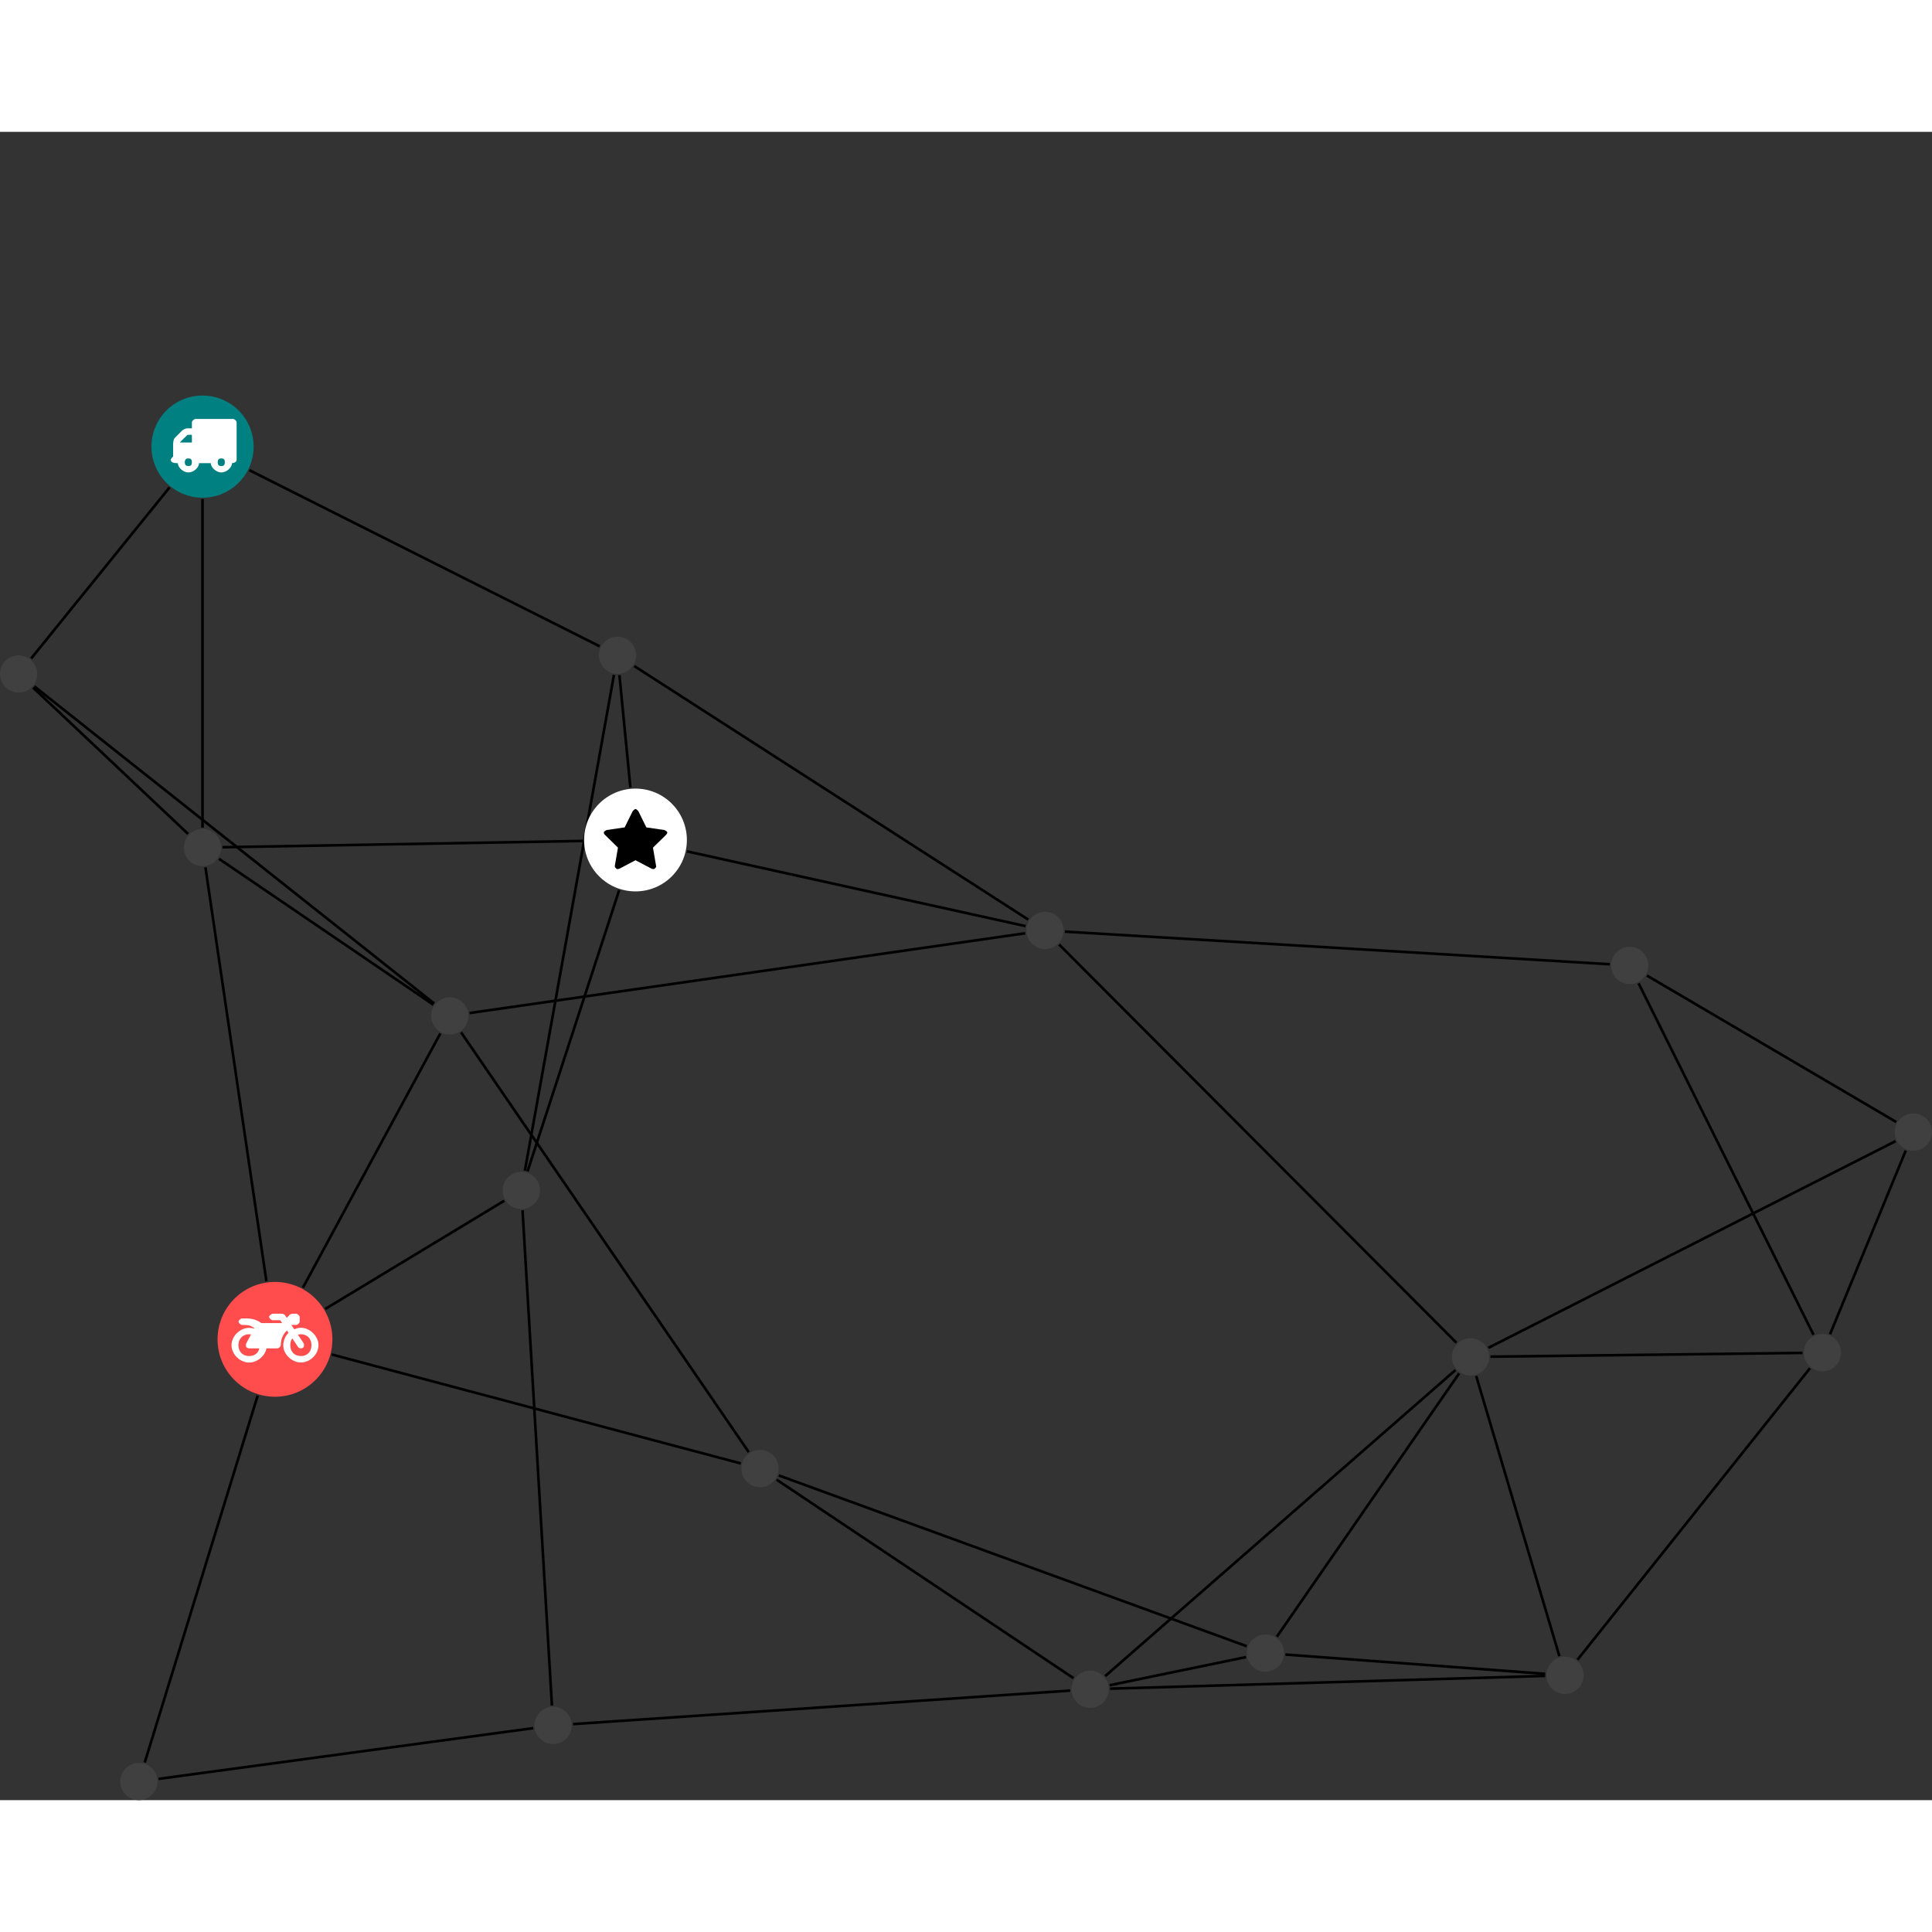 <?xml version="1.0" encoding="UTF-8"?>
<svg xmlns="http://www.w3.org/2000/svg" xmlns:xlink="http://www.w3.org/1999/xlink" width="292.270pt" height="292.270pt" viewBox="0.000 -39.891 292.270 252.378" version="1.1">
<rect x="0.000" y="-39.891" width="292.270" height="252.378" fill="#333333" stroke="none"/>
<defs>
<g>
<symbol overflow="visible" id="glyph0-0">
<path style="stroke:none;" d="M 1.422 -0.75 L 1.422 -7.922 L 3.562 -7.922 L 3.562 -0.891 L 1.422 -0.891 Z M 0.625 0 L 4.531 0 L 4.531 -8.812 L 0.438 -8.812 L 0.438 0 Z M 0.625 0 "/>
</symbol>
<symbol overflow="visible" id="glyph0-1">
<path style="stroke:none;" d="M 3.375 -0.844 C 3.375 -0.453 3.234 -0.266 2.844 -0.266 C 2.469 -0.266 2.297 -0.453 2.297 -0.844 C 2.297 -1.219 2.469 -1.422 2.844 -1.422 C 3.234 -1.422 3.375 -1.219 3.375 -0.844 Z M 1.594 -3.688 L 1.594 -3.859 C 1.594 -3.875 1.578 -3.875 1.594 -3.891 L 2.688 -4.969 C 2.703 -5 2.656 -4.984 2.688 -4.984 L 3.375 -4.984 L 3.375 -3.828 L 1.594 -3.828 Z M 8.359 -0.844 C 8.359 -0.453 8.219 -0.266 7.828 -0.266 C 7.453 -0.266 7.281 -0.453 7.281 -0.844 C 7.281 -1.219 7.453 -1.422 7.828 -1.422 C 8.219 -1.422 8.359 -1.219 8.359 -0.844 Z M 10.141 -6.891 C 10.141 -7.094 9.812 -7.391 9.609 -7.391 L 3.922 -7.391 C 3.719 -7.391 3.375 -7.094 3.375 -6.891 L 3.375 -5.969 L 2.672 -5.969 C 2.469 -5.969 2.078 -5.812 1.938 -5.672 L 0.844 -4.578 C 0.531 -4.266 0.531 -3.734 0.531 -3.328 L 0.531 -1.688 C 0.516 -1.688 0.172 -1.391 0.172 -1.203 C 0.172 -0.781 0.781 -0.703 1.062 -0.703 L 1.25 -0.703 C 1.25 -0.047 2.062 0.703 2.844 0.703 C 3.641 0.703 4.453 -0.047 4.453 -0.703 L 6.234 -0.703 C 6.234 -0.047 7.047 0.703 7.828 0.703 C 8.625 0.703 9.438 -0.047 9.438 -0.703 C 9.547 -0.703 10.141 -0.781 10.141 -1.203 Z M 10.141 -6.891 "/>
</symbol>
<symbol overflow="visible" id="glyph0-2">
<path style="stroke:none;" d="M 12.969 -2.906 C 12.844 -3.984 11.859 -5.016 10.781 -5.219 C 10.234 -5.328 9.703 -5.219 9.328 -5.031 L 8.875 -5.688 L 9.609 -5.688 C 9.812 -5.688 10.141 -5.984 10.141 -6.188 L 10.141 -6.891 C 10.141 -7.094 9.812 -7.391 9.609 -7.391 L 9.047 -7.391 C 8.969 -7.391 8.734 -7.312 8.656 -7.25 L 8.188 -6.766 L 7.891 -7.203 C 7.828 -7.281 7.594 -7.391 7.484 -7.391 L 6.078 -7.391 C 5.906 -7.391 5.547 -7.125 5.516 -6.953 C 5.484 -6.734 5.828 -6.406 6.047 -6.406 L 7.188 -6.406 L 7.484 -5.969 L 4.344 -5.969 C 4.141 -6.125 3.375 -6.672 2.141 -6.672 L 1.422 -6.672 C 1.219 -6.672 0.891 -6.375 0.891 -6.188 C 0.891 -5.984 1.219 -5.688 1.422 -5.688 L 1.781 -5.688 C 2.484 -5.688 2.906 -5.516 3.281 -5.188 L 3.25 -5.141 C 3.078 -5.188 2.797 -5.25 2.5 -5.25 C 1.109 -5.25 -0.172 -4 -0.172 -2.625 C -0.172 -1.25 1.109 0 2.5 0 C 3.75 0 4.953 -1.062 5.109 -2.141 L 6.766 -2.141 C 6.969 -2.141 7.281 -2.438 7.281 -2.625 C 7.281 -3.609 7.688 -4.391 8.219 -4.844 L 8.453 -4.5 C 7.969 -4.062 7.578 -3.203 7.672 -2.359 C 7.781 -1.172 8.969 -0.094 10.141 -0.016 C 11.703 0.094 13.156 -1.344 12.969 -2.906 Z M 2.5 -0.984 C 1.516 -0.984 0.875 -1.641 0.875 -2.625 C 0.875 -3.594 1.516 -4.281 2.5 -4.281 C 2.672 -4.281 2.844 -4.234 2.781 -4.25 L 2.047 -2.891 C 2 -2.781 2 -2.469 2.047 -2.359 C 2.125 -2.25 2.375 -2.141 2.5 -2.141 L 4.031 -2.141 C 3.891 -1.453 3.344 -0.984 2.5 -0.984 Z M 10.328 -0.984 C 9.344 -0.984 8.719 -1.641 8.719 -2.625 C 8.719 -3.109 8.859 -3.469 9.031 -3.641 L 9.906 -2.328 C 9.969 -2.219 10.203 -2.141 10.328 -2.141 C 10.391 -2.141 10.594 -2.188 10.641 -2.234 C 10.812 -2.344 10.844 -2.75 10.734 -2.922 L 9.875 -4.219 C 9.859 -4.219 10.094 -4.281 10.328 -4.281 C 11.297 -4.281 11.922 -3.594 11.922 -2.625 C 11.922 -1.641 11.297 -0.984 10.328 -0.984 Z M 10.328 -0.984 "/>
</symbol>
<symbol overflow="visible" id="glyph0-3">
<path style="stroke:none;" d="M 9.438 -5.078 C 9.438 -5.25 9.078 -5.453 8.938 -5.469 L 6.266 -5.859 L 5.078 -8.266 C 5.031 -8.375 4.75 -8.641 4.625 -8.641 C 4.5 -8.641 4.234 -8.375 4.172 -8.266 L 2.984 -5.859 L 0.312 -5.469 C 0.172 -5.453 -0.172 -5.25 -0.172 -5.078 C -0.172 -4.969 -0.062 -4.781 0.016 -4.719 L 1.969 -2.797 L 1.5 -0.062 C 1.5 -0.016 1.5 0.016 1.5 0.047 C 1.5 0.203 1.75 0.453 1.906 0.453 C 1.984 0.453 2.188 0.406 2.25 0.359 L 4.625 -0.891 L 7 0.359 C 7.062 0.406 7.266 0.453 7.344 0.453 C 7.5 0.453 7.75 0.203 7.75 0.047 C 7.75 0.016 7.75 -0.016 7.734 -0.062 L 7.266 -2.797 L 9.234 -4.719 C 9.297 -4.781 9.438 -4.969 9.438 -5.078 Z M 9.438 -5.078 "/>
</symbol>
</g>
<clipPath id="clip1">
  <path d="M 16 145 L 45 145 L 45 212.488 L 16 212.488 Z M 16 145 "/>
</clipPath>
<clipPath id="clip2">
  <path d="M 18 195 L 87 195 L 87 212.488 L 18 212.488 Z M 18 195 "/>
</clipPath>
<clipPath id="clip3">
  <path d="M 243 82 L 292.27 82 L 292.27 116 L 243 116 Z M 243 82 "/>
</clipPath>
<clipPath id="clip4">
  <path d="M 271 108 L 292.27 108 L 292.27 148 L 271 148 Z M 271 108 "/>
</clipPath>
<clipPath id="clip5">
  <path d="M 219 107 L 292.27 107 L 292.27 150 L 219 150 Z M 219 107 "/>
</clipPath>
<clipPath id="clip6">
  <path d="M 18 206 L 24 206 L 24 212.488 L 18 212.488 Z M 18 206 "/>
</clipPath>
<clipPath id="clip7">
  <path d="M 286 108 L 292.27 108 L 292.27 115 L 286 115 Z M 286 108 "/>
</clipPath>
</defs>
<g id="surface1">
<path style="fill:none;stroke-width:0.399;stroke-linecap:butt;stroke-linejoin:miter;stroke:rgb(0%,0%,0%);stroke-opacity:1;stroke-miterlimit:10;" d="M -0.001 -7.928 L -0.001 -57.639 " transform="matrix(1,0,0,-1,30.638,7.728)"/>
<path style="fill:none;stroke-width:0.399;stroke-linecap:butt;stroke-linejoin:miter;stroke:rgb(0%,0%,0%);stroke-opacity:1;stroke-miterlimit:10;" d="M 7.085 -3.561 L 60.081 -30.209 " transform="matrix(1,0,0,-1,30.638,7.728)"/>
<path style="fill:none;stroke-width:0.399;stroke-linecap:butt;stroke-linejoin:miter;stroke:rgb(0%,0%,0%);stroke-opacity:1;stroke-miterlimit:10;" d="M -4.986 -6.163 L -25.923 -32.045 " transform="matrix(1,0,0,-1,30.638,7.728)"/>
<path style="fill:none;stroke-width:0.399;stroke-linecap:butt;stroke-linejoin:miter;stroke:rgb(0%,0%,0%);stroke-opacity:1;stroke-miterlimit:10;" d="M 0.44 -63.643 L 9.663 -126.256 " transform="matrix(1,0,0,-1,30.638,7.728)"/>
<path style="fill:none;stroke-width:0.399;stroke-linecap:butt;stroke-linejoin:miter;stroke:rgb(0%,0%,0%);stroke-opacity:1;stroke-miterlimit:10;" d="M 3.018 -60.604 L 57.526 -59.651 " transform="matrix(1,0,0,-1,30.638,7.728)"/>
<path style="fill:none;stroke-width:0.399;stroke-linecap:butt;stroke-linejoin:miter;stroke:rgb(0%,0%,0%);stroke-opacity:1;stroke-miterlimit:10;" d="M 2.495 -62.354 L 34.913 -84.42 " transform="matrix(1,0,0,-1,30.638,7.728)"/>
<path style="fill:none;stroke-width:0.399;stroke-linecap:butt;stroke-linejoin:miter;stroke:rgb(0%,0%,0%);stroke-opacity:1;stroke-miterlimit:10;" d="M -2.193 -58.584 L -25.626 -36.463 " transform="matrix(1,0,0,-1,30.638,7.728)"/>
<g clip-path="url(#clip1)" clip-rule="nonzero">
<path style="fill:none;stroke-width:0.399;stroke-linecap:butt;stroke-linejoin:miter;stroke:rgb(0%,0%,0%);stroke-opacity:1;stroke-miterlimit:10;" d="M -8.74 -199.057 L 8.346 -143.545 " transform="matrix(1,0,0,-1,30.638,7.728)"/>
</g>
<g clip-path="url(#clip2)" clip-rule="nonzero">
<path style="fill:none;stroke-width:0.399;stroke-linecap:butt;stroke-linejoin:miter;stroke:rgb(0%,0%,0%);stroke-opacity:1;stroke-miterlimit:10;" d="M -6.638 -201.538 L 50.05 -193.862 " transform="matrix(1,0,0,-1,30.638,7.728)"/>
</g>
<path style="fill:none;stroke-width:0.399;stroke-linecap:butt;stroke-linejoin:miter;stroke:rgb(0%,0%,0%);stroke-opacity:1;stroke-miterlimit:10;" d="M 18.565 -130.452 L 45.647 -114.077 " transform="matrix(1,0,0,-1,30.638,7.728)"/>
<path style="fill:none;stroke-width:0.399;stroke-linecap:butt;stroke-linejoin:miter;stroke:rgb(0%,0%,0%);stroke-opacity:1;stroke-miterlimit:10;" d="M 19.546 -137.338 L 81.424 -153.823 " transform="matrix(1,0,0,-1,30.638,7.728)"/>
<path style="fill:none;stroke-width:0.399;stroke-linecap:butt;stroke-linejoin:miter;stroke:rgb(0%,0%,0%);stroke-opacity:1;stroke-miterlimit:10;" d="M 15.186 -127.233 L 35.971 -88.772 " transform="matrix(1,0,0,-1,30.638,7.728)"/>
<path style="fill:none;stroke-width:0.399;stroke-linecap:butt;stroke-linejoin:miter;stroke:rgb(0%,0%,0%);stroke-opacity:1;stroke-miterlimit:10;" d="M 52.858 -190.444 L 48.409 -115.53 " transform="matrix(1,0,0,-1,30.638,7.728)"/>
<path style="fill:none;stroke-width:0.399;stroke-linecap:butt;stroke-linejoin:miter;stroke:rgb(0%,0%,0%);stroke-opacity:1;stroke-miterlimit:10;" d="M 56.05 -193.252 L 131.26 -188.186 " transform="matrix(1,0,0,-1,30.638,7.728)"/>
<path style="fill:none;stroke-width:0.399;stroke-linecap:butt;stroke-linejoin:miter;stroke:rgb(0%,0%,0%);stroke-opacity:1;stroke-miterlimit:10;" d="M 48.764 -109.545 L 62.241 -34.534 " transform="matrix(1,0,0,-1,30.638,7.728)"/>
<path style="fill:none;stroke-width:0.399;stroke-linecap:butt;stroke-linejoin:miter;stroke:rgb(0%,0%,0%);stroke-opacity:1;stroke-miterlimit:10;" d="M 49.163 -109.647 L 63.03 -67.096 " transform="matrix(1,0,0,-1,30.638,7.728)"/>
<path style="fill:none;stroke-width:0.399;stroke-linecap:butt;stroke-linejoin:miter;stroke:rgb(0%,0%,0%);stroke-opacity:1;stroke-miterlimit:10;" d="M 63.069 -34.569 L 64.725 -51.573 " transform="matrix(1,0,0,-1,30.638,7.728)"/>
<path style="fill:none;stroke-width:0.399;stroke-linecap:butt;stroke-linejoin:miter;stroke:rgb(0%,0%,0%);stroke-opacity:1;stroke-miterlimit:10;" d="M 65.315 -33.198 L 124.917 -71.553 " transform="matrix(1,0,0,-1,30.638,7.728)"/>
<path style="fill:none;stroke-width:0.399;stroke-linecap:butt;stroke-linejoin:miter;stroke:rgb(0%,0%,0%);stroke-opacity:1;stroke-miterlimit:10;" d="M 73.288 -61.229 L 124.507 -72.538 " transform="matrix(1,0,0,-1,30.638,7.728)"/>
<path style="fill:none;stroke-width:0.399;stroke-linecap:butt;stroke-linejoin:miter;stroke:rgb(0%,0%,0%);stroke-opacity:1;stroke-miterlimit:10;" d="M 130.464 -73.37 L 212.889 -78.307 " transform="matrix(1,0,0,-1,30.638,7.728)"/>
<path style="fill:none;stroke-width:0.399;stroke-linecap:butt;stroke-linejoin:miter;stroke:rgb(0%,0%,0%);stroke-opacity:1;stroke-miterlimit:10;" d="M 129.585 -75.323 L 189.69 -135.569 " transform="matrix(1,0,0,-1,30.638,7.728)"/>
<path style="fill:none;stroke-width:0.399;stroke-linecap:butt;stroke-linejoin:miter;stroke:rgb(0%,0%,0%);stroke-opacity:1;stroke-miterlimit:10;" d="M 124.467 -73.616 L 40.393 -85.686 " transform="matrix(1,0,0,-1,30.638,7.728)"/>
<g clip-path="url(#clip3)" clip-rule="nonzero">
<path style="fill:none;stroke-width:0.399;stroke-linecap:butt;stroke-linejoin:miter;stroke:rgb(0%,0%,0%);stroke-opacity:1;stroke-miterlimit:10;" d="M 218.503 -80.014 L 256.217 -102.167 " transform="matrix(1,0,0,-1,30.638,7.728)"/>
</g>
<path style="fill:none;stroke-width:0.399;stroke-linecap:butt;stroke-linejoin:miter;stroke:rgb(0%,0%,0%);stroke-opacity:1;stroke-miterlimit:10;" d="M 217.245 -81.19 L 243.71 -134.362 " transform="matrix(1,0,0,-1,30.638,7.728)"/>
<g clip-path="url(#clip4)" clip-rule="nonzero">
<path style="fill:none;stroke-width:0.399;stroke-linecap:butt;stroke-linejoin:miter;stroke:rgb(0%,0%,0%);stroke-opacity:1;stroke-miterlimit:10;" d="M 257.667 -106.487 L 246.206 -134.276 " transform="matrix(1,0,0,-1,30.638,7.728)"/>
</g>
<g clip-path="url(#clip5)" clip-rule="nonzero">
<path style="fill:none;stroke-width:0.399;stroke-linecap:butt;stroke-linejoin:miter;stroke:rgb(0%,0%,0%);stroke-opacity:1;stroke-miterlimit:10;" d="M 256.128 -105.061 L 194.514 -136.338 " transform="matrix(1,0,0,-1,30.638,7.728)"/>
</g>
<path style="fill:none;stroke-width:0.399;stroke-linecap:butt;stroke-linejoin:miter;stroke:rgb(0%,0%,0%);stroke-opacity:1;stroke-miterlimit:10;" d="M 242.038 -137.1 L 194.839 -137.67 " transform="matrix(1,0,0,-1,30.638,7.728)"/>
<path style="fill:none;stroke-width:0.399;stroke-linecap:butt;stroke-linejoin:miter;stroke:rgb(0%,0%,0%);stroke-opacity:1;stroke-miterlimit:10;" d="M 243.171 -139.424 L 208.007 -183.514 " transform="matrix(1,0,0,-1,30.638,7.728)"/>
<path style="fill:none;stroke-width:0.399;stroke-linecap:butt;stroke-linejoin:miter;stroke:rgb(0%,0%,0%);stroke-opacity:1;stroke-miterlimit:10;" d="M 192.682 -140.6 L 205.264 -182.979 " transform="matrix(1,0,0,-1,30.638,7.728)"/>
<path style="fill:none;stroke-width:0.399;stroke-linecap:butt;stroke-linejoin:miter;stroke:rgb(0%,0%,0%);stroke-opacity:1;stroke-miterlimit:10;" d="M 190.104 -140.186 L 162.522 -180.03 " transform="matrix(1,0,0,-1,30.638,7.728)"/>
<path style="fill:none;stroke-width:0.399;stroke-linecap:butt;stroke-linejoin:miter;stroke:rgb(0%,0%,0%);stroke-opacity:1;stroke-miterlimit:10;" d="M 189.549 -139.69 L 136.546 -185.999 " transform="matrix(1,0,0,-1,30.638,7.728)"/>
<path style="fill:none;stroke-width:0.399;stroke-linecap:butt;stroke-linejoin:miter;stroke:rgb(0%,0%,0%);stroke-opacity:1;stroke-miterlimit:10;" d="M 203.112 -185.651 L 163.815 -182.733 " transform="matrix(1,0,0,-1,30.638,7.728)"/>
<path style="fill:none;stroke-width:0.399;stroke-linecap:butt;stroke-linejoin:miter;stroke:rgb(0%,0%,0%);stroke-opacity:1;stroke-miterlimit:10;" d="M 203.108 -185.963 L 137.288 -187.897 " transform="matrix(1,0,0,-1,30.638,7.728)"/>
<path style="fill:none;stroke-width:0.399;stroke-linecap:butt;stroke-linejoin:miter;stroke:rgb(0%,0%,0%);stroke-opacity:1;stroke-miterlimit:10;" d="M 157.85 -183.12 L 137.229 -187.374 " transform="matrix(1,0,0,-1,30.638,7.728)"/>
<path style="fill:none;stroke-width:0.399;stroke-linecap:butt;stroke-linejoin:miter;stroke:rgb(0%,0%,0%);stroke-opacity:1;stroke-miterlimit:10;" d="M 157.967 -181.475 L 87.174 -155.635 " transform="matrix(1,0,0,-1,30.638,7.728)"/>
<path style="fill:none;stroke-width:0.399;stroke-linecap:butt;stroke-linejoin:miter;stroke:rgb(0%,0%,0%);stroke-opacity:1;stroke-miterlimit:10;" d="M 131.764 -186.307 L 86.846 -156.276 " transform="matrix(1,0,0,-1,30.638,7.728)"/>
<path style="fill:none;stroke-width:0.399;stroke-linecap:butt;stroke-linejoin:miter;stroke:rgb(0%,0%,0%);stroke-opacity:1;stroke-miterlimit:10;" d="M 82.632 -152.112 L 39.112 -88.604 " transform="matrix(1,0,0,-1,30.638,7.728)"/>
<path style="fill:none;stroke-width:0.399;stroke-linecap:butt;stroke-linejoin:miter;stroke:rgb(0%,0%,0%);stroke-opacity:1;stroke-miterlimit:10;" d="M 35.042 -84.241 L -25.454 -36.264 " transform="matrix(1,0,0,-1,30.638,7.728)"/>
<path style=" stroke:none;fill-rule:nonzero;fill:rgb(0%,50%,50%);fill-opacity:1;" d="M 38.367 7.727 C 38.367 3.461 34.906 0 30.637 0 C 26.371 0 22.91 3.461 22.91 7.727 C 22.91 11.996 26.371 15.457 30.637 15.457 C 34.906 15.457 38.367 11.996 38.367 7.727 Z M 38.367 7.727 "/>
<g style="fill:rgb(100%,100%,100%);fill-opacity:1;">
  <use xlink:href="#glyph0-1" x="25.656" y="10.931"/>
</g>
<path style=" stroke:none;fill-rule:nonzero;fill:rgb(25%,25%,25%);fill-opacity:1;" d="M 33.457 68.383 C 33.457 66.828 32.195 65.566 30.637 65.566 C 29.082 65.566 27.82 66.828 27.82 68.383 C 27.82 69.941 29.082 71.203 30.637 71.203 C 32.195 71.203 33.457 69.941 33.457 68.383 Z M 33.457 68.383 "/>
<g clip-path="url(#clip6)" clip-rule="nonzero">
<path style=" stroke:none;fill-rule:nonzero;fill:rgb(25%,25%,25%);fill-opacity:1;" d="M 23.828 209.668 C 23.828 208.113 22.566 206.852 21.012 206.852 C 19.453 206.852 18.191 208.113 18.191 209.668 C 18.191 211.227 19.453 212.488 21.012 212.488 C 22.566 212.488 23.828 211.227 23.828 209.668 Z M 23.828 209.668 "/>
</g>
<path style=" stroke:none;fill-rule:nonzero;fill:rgb(100%,29.999%,29.999%);fill-opacity:1;" d="M 50.285 142.777 C 50.285 137.977 46.395 134.09 41.598 134.09 C 36.801 134.09 32.91 137.977 32.91 142.777 C 32.91 147.574 36.801 151.461 41.598 151.461 C 46.395 151.461 50.285 147.574 50.285 142.777 Z M 50.285 142.777 "/>
<g style="fill:rgb(100%,100%,100%);fill-opacity:1;">
  <use xlink:href="#glyph0-2" x="35.196" y="146.288"/>
</g>
<path style=" stroke:none;fill-rule:nonzero;fill:rgb(25%,25%,25%);fill-opacity:1;" d="M 86.492 201.18 C 86.492 199.625 85.23 198.363 83.676 198.363 C 82.117 198.363 80.855 199.625 80.855 201.18 C 80.855 202.738 82.117 204 83.676 204 C 85.23 204 86.492 202.738 86.492 201.18 Z M 86.492 201.18 "/>
<path style=" stroke:none;fill-rule:nonzero;fill:rgb(25%,25%,25%);fill-opacity:1;" d="M 81.684 120.242 C 81.684 118.688 80.422 117.426 78.867 117.426 C 77.309 117.426 76.047 118.688 76.047 120.242 C 76.047 121.801 77.309 123.062 78.867 123.062 C 80.422 123.062 81.684 121.801 81.684 120.242 Z M 81.684 120.242 "/>
<path style=" stroke:none;fill-rule:nonzero;fill:rgb(25%,25%,25%);fill-opacity:1;" d="M 96.23 39.293 C 96.23 37.738 94.969 36.477 93.414 36.477 C 91.859 36.477 90.598 37.738 90.598 39.293 C 90.598 40.848 91.859 42.109 93.414 42.109 C 94.969 42.109 96.23 40.848 96.23 39.293 Z M 96.23 39.293 "/>
<path style=" stroke:none;fill-rule:nonzero;fill:rgb(100%,100%,100%);fill-opacity:1;" d="M 103.91 67.238 C 103.91 62.945 100.43 59.461 96.137 59.461 C 91.84 59.461 88.359 62.945 88.359 67.238 C 88.359 71.531 91.84 75.012 96.137 75.012 C 100.43 75.012 103.91 71.531 103.91 67.238 Z M 103.91 67.238 "/>
<g style="fill:rgb(0%,0%,0%);fill-opacity:1;">
  <use xlink:href="#glyph0-3" x="91.514" y="71.189"/>
</g>
<path style=" stroke:none;fill-rule:nonzero;fill:rgb(25%,25%,25%);fill-opacity:1;" d="M 160.906 80.914 C 160.906 79.359 159.645 78.098 158.09 78.098 C 156.535 78.098 155.273 79.359 155.273 80.914 C 155.273 82.473 156.535 83.734 158.09 83.734 C 159.645 83.734 160.906 82.473 160.906 80.914 Z M 160.906 80.914 "/>
<path style=" stroke:none;fill-rule:nonzero;fill:rgb(25%,25%,25%);fill-opacity:1;" d="M 249.355 86.215 C 249.355 84.66 248.094 83.398 246.535 83.398 C 244.98 83.398 243.719 84.66 243.719 86.215 C 243.719 87.77 244.98 89.031 246.535 89.031 C 248.094 89.031 249.355 87.77 249.355 86.215 Z M 249.355 86.215 "/>
<g clip-path="url(#clip7)" clip-rule="nonzero">
<path style=" stroke:none;fill-rule:nonzero;fill:rgb(25%,25%,25%);fill-opacity:1;" d="M 292.27 111.422 C 292.27 109.867 291.008 108.605 289.453 108.605 C 287.895 108.605 286.633 109.867 286.633 111.422 C 286.633 112.98 287.895 114.242 289.453 114.242 C 291.008 114.242 292.27 112.98 292.27 111.422 Z M 292.27 111.422 "/>
</g>
<path style=" stroke:none;fill-rule:nonzero;fill:rgb(25%,25%,25%);fill-opacity:1;" d="M 278.508 144.793 C 278.508 143.234 277.246 141.973 275.688 141.973 C 274.133 141.973 272.871 143.234 272.871 144.793 C 272.871 146.348 274.133 147.609 275.688 147.609 C 277.246 147.609 278.508 146.348 278.508 144.793 Z M 278.508 144.793 "/>
<path style=" stroke:none;fill-rule:nonzero;fill:rgb(25%,25%,25%);fill-opacity:1;" d="M 225.273 145.434 C 225.273 143.875 224.012 142.613 222.457 142.613 C 220.902 142.613 219.641 143.875 219.641 145.434 C 219.641 146.988 220.902 148.25 222.457 148.25 C 224.012 148.25 225.273 146.988 225.273 145.434 Z M 225.273 145.434 "/>
<path style=" stroke:none;fill-rule:nonzero;fill:rgb(25%,25%,25%);fill-opacity:1;" d="M 239.574 193.602 C 239.574 192.043 238.312 190.781 236.758 190.781 C 235.203 190.781 233.941 192.043 233.941 193.602 C 233.941 195.156 235.203 196.418 236.758 196.418 C 238.312 196.418 239.574 195.156 239.574 193.602 Z M 239.574 193.602 "/>
<path style=" stroke:none;fill-rule:nonzero;fill:rgb(25%,25%,25%);fill-opacity:1;" d="M 194.258 190.234 C 194.258 188.68 192.996 187.418 191.441 187.418 C 189.883 187.418 188.621 188.68 188.621 190.234 C 188.621 191.793 189.883 193.055 191.441 193.055 C 192.996 193.055 194.258 191.793 194.258 190.234 Z M 194.258 190.234 "/>
<path style=" stroke:none;fill-rule:nonzero;fill:rgb(25%,25%,25%);fill-opacity:1;" d="M 167.727 195.711 C 167.727 194.156 166.465 192.895 164.906 192.895 C 163.352 192.895 162.09 194.156 162.09 195.711 C 162.09 197.266 163.352 198.527 164.906 198.527 C 166.465 198.527 167.727 197.266 167.727 195.711 Z M 167.727 195.711 "/>
<path style=" stroke:none;fill-rule:nonzero;fill:rgb(25%,25%,25%);fill-opacity:1;" d="M 117.793 162.324 C 117.793 160.77 116.531 159.508 114.977 159.508 C 113.418 159.508 112.156 160.77 112.156 162.324 C 112.156 163.883 113.418 165.145 114.977 165.145 C 116.531 165.145 117.793 163.883 117.793 162.324 Z M 117.793 162.324 "/>
<path style=" stroke:none;fill-rule:nonzero;fill:rgb(25%,25%,25%);fill-opacity:1;" d="M 70.863 93.844 C 70.863 92.289 69.602 91.027 68.047 91.027 C 66.488 91.027 65.227 92.289 65.227 93.844 C 65.227 95.398 66.488 96.66 68.047 96.66 C 69.602 96.66 70.863 95.398 70.863 93.844 Z M 70.863 93.844 "/>
<path style=" stroke:none;fill-rule:nonzero;fill:rgb(25%,25%,25%);fill-opacity:1;" d="M 5.637 42.117 C 5.637 40.562 4.375 39.301 2.816 39.301 C 1.262 39.301 0 40.562 0 42.117 C 0 43.676 1.262 44.938 2.816 44.938 C 4.375 44.938 5.637 43.676 5.637 42.117 Z M 5.637 42.117 "/>
</g>
</svg>

